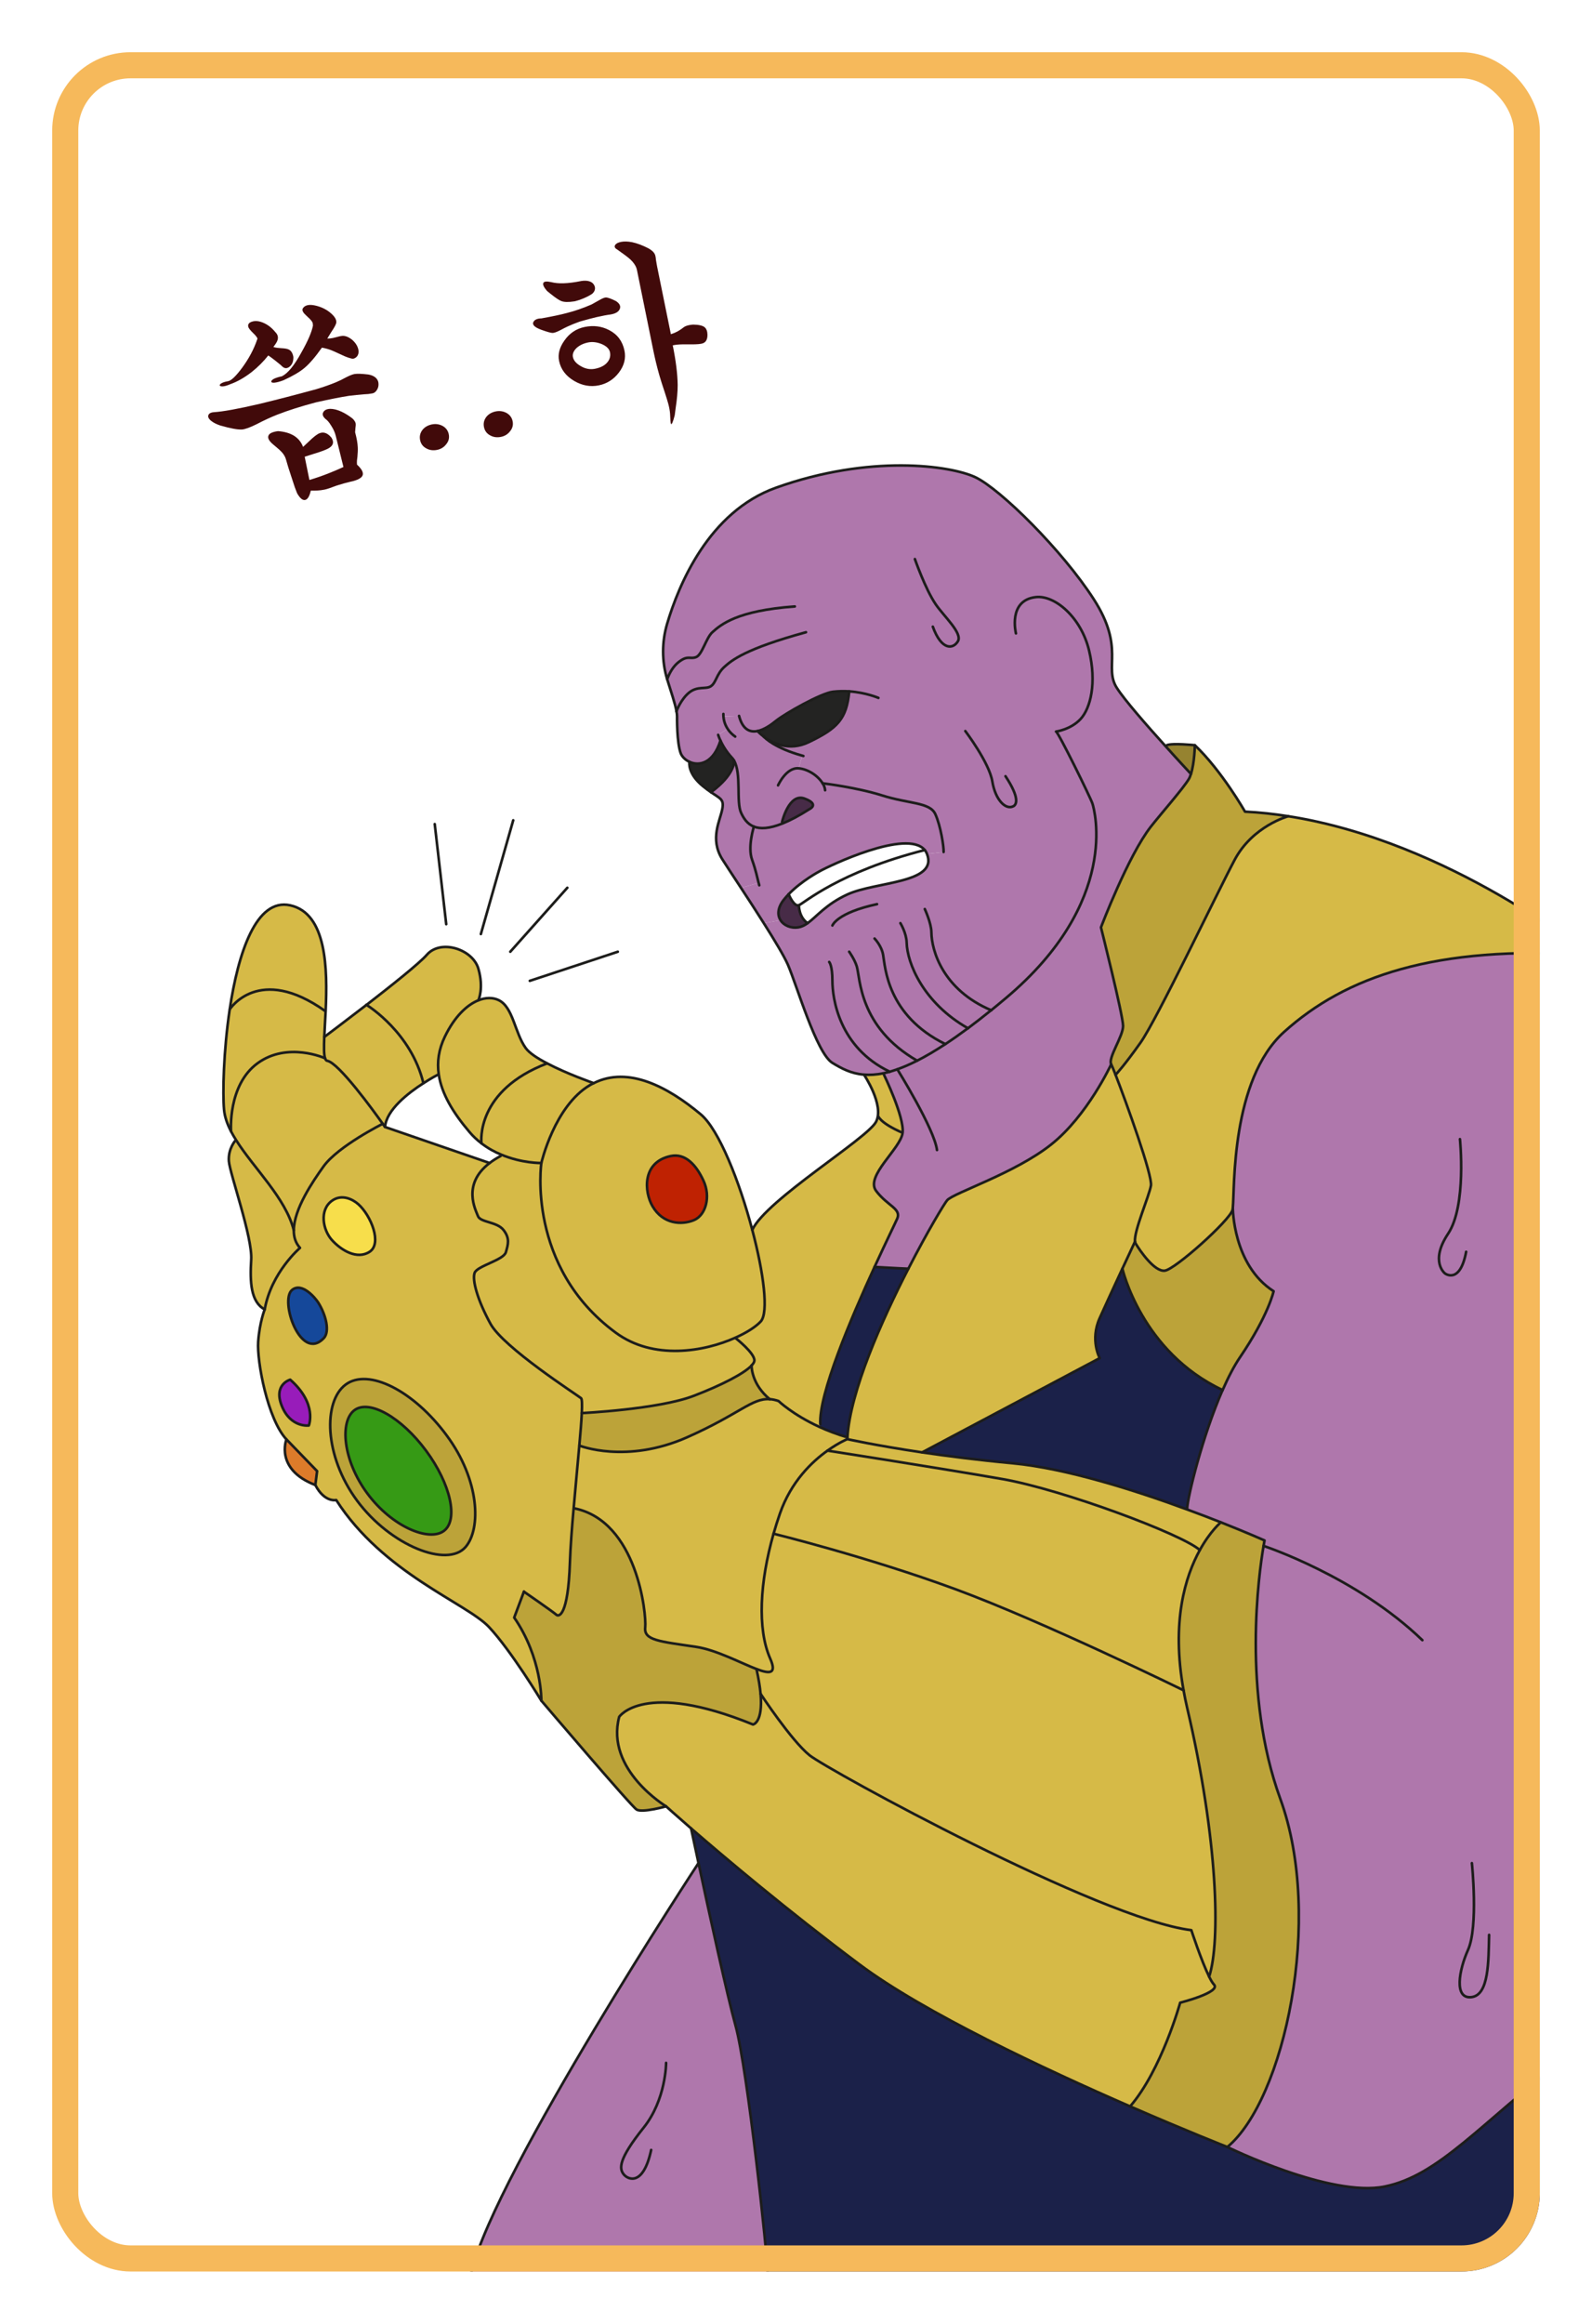 <svg width="244" height="356" viewBox="0 0 244 356" fill="none" xmlns="http://www.w3.org/2000/svg">
<g filter="url(#filter0_d_399_3286)">
<g clip-path="url(#clip0_399_3286)">
<rect x="5" y="5" width="228" height="340" rx="12" fill="white"/>
<g clip-path="url(#clip1_399_3286)">
<path d="M44.947 46.659C44.95 46.479 44.861 46.288 44.681 46.085C44.596 45.963 44.408 45.772 44.116 45.513C43.774 45.203 43.557 44.969 43.464 44.808C43.314 44.56 43.319 44.339 43.479 44.147C43.845 43.694 44.523 43.596 45.512 43.853C46.417 44.088 47.188 44.499 47.826 45.087C48.341 45.56 48.58 46 48.543 46.406C48.517 46.67 48.266 47.15 47.789 47.845L47.161 48.869C47.44 48.872 47.724 48.845 48.011 48.786C48.183 48.751 48.411 48.695 48.694 48.617C49.164 48.482 49.513 48.431 49.739 48.464C50.126 48.505 50.546 48.709 50.999 49.075C51.414 49.449 51.693 49.841 51.836 50.25C51.968 50.602 51.994 50.926 51.914 51.221C51.831 51.497 51.682 51.697 51.468 51.82C51.258 51.962 51.045 51.996 50.831 51.92C50.559 51.855 50.259 51.757 49.933 51.624C49.738 51.544 49.419 51.4 48.978 51.19C48.449 50.939 48.032 50.755 47.73 50.637C47.235 50.459 46.771 50.334 46.338 50.263C45.316 51.706 44.421 52.745 43.654 53.38C42.939 53.984 41.871 54.61 40.448 55.258C39.874 55.474 39.411 55.598 39.059 55.63C38.764 55.65 38.605 55.603 38.581 55.488C38.554 55.354 38.674 55.21 38.942 55.056C39.267 54.89 39.688 54.755 40.205 54.65C41.111 54.206 42.108 52.987 43.197 50.991C44.18 49.257 44.769 47.891 44.965 46.895L44.947 46.659ZM36.462 48.893C36.439 48.779 36.362 48.645 36.231 48.492C36.173 48.404 36.033 48.253 35.81 48.039C35.438 47.677 35.201 47.396 35.101 47.197C34.954 46.868 35.03 46.604 35.328 46.404C35.867 46.114 36.505 46.114 37.241 46.403C37.978 46.692 38.625 47.178 39.182 47.862C39.555 48.224 39.677 48.628 39.548 49.073C39.48 49.326 39.288 49.654 38.971 50.057L38.903 50.161C39.052 50.21 39.24 50.252 39.466 50.285C39.608 50.296 39.811 50.315 40.075 50.341C40.639 50.366 41.031 50.435 41.254 50.55C41.63 50.732 41.867 51.112 41.964 51.691C41.982 52.365 41.784 52.863 41.372 53.186C40.959 53.51 40.563 53.471 40.182 53.07L39.998 52.898C39.641 52.612 39.354 52.381 39.139 52.206C38.736 51.889 38.396 51.639 38.12 51.456C37.391 52.382 36.538 53.233 35.56 54.01C34.441 54.876 33.332 55.5 32.234 55.883C31.813 56.068 31.455 56.171 31.16 56.191C30.904 56.203 30.747 56.165 30.689 56.077C30.646 55.966 30.723 55.851 30.918 55.732C31.166 55.582 31.512 55.471 31.956 55.401C32.439 55.323 33.164 54.627 34.133 53.314C35.162 51.908 35.925 50.468 36.422 48.991L36.462 48.893ZM45.469 58.631C43.162 59.24 41.158 59.877 39.46 60.541C38.519 60.912 37.48 61.392 36.345 61.982C35.331 62.487 34.58 62.76 34.09 62.8C33.419 62.837 32.312 62.633 30.767 62.19C30.21 62.005 29.767 61.786 29.437 61.534C29.157 61.332 28.984 61.118 28.918 60.892C28.879 60.701 28.934 60.53 29.083 60.38C29.236 60.25 29.469 60.172 29.783 60.148C31.181 60.063 33.535 59.634 36.846 58.861C39.41 58.239 42.279 57.496 45.451 56.632C46.634 56.272 47.647 55.916 48.493 55.564C48.971 55.367 49.497 55.111 50.07 54.795C50.594 54.529 51.009 54.365 51.316 54.303C51.76 54.232 52.472 54.257 53.453 54.376C53.99 54.466 54.398 54.662 54.679 54.964C54.91 55.216 55.022 55.522 55.015 55.882C55.02 56.2 54.931 56.497 54.748 56.773C54.565 57.05 54.349 57.213 54.1 57.264C53.89 57.307 53.677 57.34 53.463 57.364C53.344 57.368 53.128 57.382 52.814 57.406C52.01 57.47 51.228 57.549 50.47 57.644C49.157 57.851 47.519 58.174 45.555 58.614L45.469 58.631ZM48.457 63.764C48.333 63.251 48.097 62.73 47.751 62.203C47.45 61.706 47.162 61.366 46.885 61.183C46.471 60.809 46.36 60.463 46.554 60.144C46.73 59.83 47.074 59.66 47.587 59.635C48.104 59.63 48.681 59.772 49.318 60.06C49.889 60.323 50.459 60.675 51.028 61.118C51.301 61.381 51.46 61.628 51.507 61.857C51.538 62.011 51.528 62.252 51.475 62.581L51.425 63.219C51.666 64.107 51.803 64.877 51.835 65.528C51.856 65.922 51.836 66.414 51.777 67.004C51.747 67.25 51.725 67.434 51.71 67.556C51.695 67.778 51.698 67.987 51.718 68.183C52.575 68.965 52.82 69.583 52.454 70.036C52.164 70.374 51.531 70.642 50.554 70.841C49.965 70.981 49.427 71.13 48.941 71.289C48.658 71.366 48.304 71.488 47.88 71.654C47.325 71.867 46.883 71.996 46.554 72.043C46.075 72.141 45.436 72.181 44.635 72.165C44.435 73.043 44.144 73.52 43.761 73.598C43.378 73.676 42.969 73.331 42.533 72.562C42.302 72.012 42.068 71.352 41.832 70.583C41.681 70.135 41.47 69.49 41.199 68.648L40.81 67.322C40.694 66.948 40.482 66.592 40.174 66.256C39.993 66.053 39.7 65.784 39.292 65.449L38.86 65.088C38.211 64.543 37.978 64.082 38.16 63.706C38.313 63.376 38.796 63.158 39.612 63.052C40.623 63.125 41.461 63.373 42.125 63.796C42.747 64.208 43.19 64.765 43.452 65.469L44.306 64.668C45.054 63.938 45.614 63.505 45.985 63.37C46.612 63.122 47.216 63.348 47.797 64.047C48.205 64.682 48.102 65.201 47.486 65.605C47.1 65.863 46.268 66.182 44.99 66.562L43.699 66.974L44.423 70.534C45.456 70.224 46.434 69.885 47.355 69.519C48.094 69.229 48.855 68.904 49.639 68.546L48.457 63.764ZM65.779 63.528C65.896 64.102 65.762 64.618 65.376 65.075C65.029 65.524 64.569 65.807 63.994 65.924C63.382 66.049 62.828 65.972 62.333 65.694C61.819 65.42 61.503 64.996 61.387 64.422C61.27 63.847 61.393 63.324 61.755 62.852C62.106 62.422 62.588 62.144 63.2 62.02C63.755 61.907 64.288 61.978 64.798 62.233C65.335 62.522 65.662 62.954 65.779 63.528ZM75.569 61.536C75.686 62.11 75.551 62.626 75.166 63.083C74.819 63.532 74.358 63.816 73.784 63.932C73.172 64.057 72.618 63.98 72.123 63.702C71.609 63.428 71.293 63.004 71.176 62.43C71.059 61.856 71.182 61.332 71.545 60.86C71.895 60.43 72.377 60.153 72.99 60.028C73.545 59.915 74.077 59.986 74.588 60.241C75.125 60.53 75.452 60.962 75.569 61.536ZM85.017 43.171C84.129 43.311 83.468 43.296 83.034 43.126C82.689 42.996 82.112 42.606 81.301 41.953L80.834 41.57C80.338 40.993 80.155 40.582 80.284 40.337C80.399 40.114 80.789 40.074 81.456 40.218C82.024 40.361 82.654 40.422 83.347 40.401C84.14 40.379 85.063 40.261 86.115 40.047C86.598 39.969 87.021 39.992 87.385 40.118C87.707 40.231 87.936 40.424 88.071 40.696C88.198 40.929 88.228 41.172 88.16 41.425C88.076 41.701 87.903 41.926 87.639 42.099C87.249 42.338 86.861 42.536 86.475 42.695C86.054 42.88 85.625 43.027 85.189 43.136L85.017 43.171ZM85.745 46.311C85.095 46.543 84.506 46.782 83.978 47.029C83.668 47.172 83.307 47.355 82.894 47.579C82.317 47.876 81.907 48.019 81.666 48.008C81.405 48.001 80.834 47.838 79.952 47.52C78.94 47.148 78.54 46.751 78.753 46.328C78.94 45.972 79.351 45.788 79.987 45.779C81.659 45.478 82.949 45.206 83.856 44.961C85.089 44.651 86.355 44.214 87.656 43.65C87.87 43.527 88.093 43.402 88.327 43.275C88.453 43.209 88.623 43.115 88.837 42.991C89.3 42.718 89.64 42.579 89.858 42.574C90.157 42.573 90.673 42.757 91.406 43.126C91.982 43.508 92.174 43.917 91.984 44.354C91.794 44.791 91.303 45.071 90.511 45.192C90.063 45.243 89.362 45.376 88.409 45.59C87.8 45.733 86.987 45.949 85.969 46.236L85.745 46.311ZM86.621 47.09C85.32 47.354 84.276 48.055 83.491 49.191C82.748 50.239 82.479 51.271 82.686 52.285C82.95 53.587 83.728 54.614 85.017 55.368C86.237 56.077 87.489 56.301 88.771 56.04C90.034 55.783 91.066 55.124 91.867 54.065C92.668 53.005 92.95 51.891 92.712 50.724C92.416 49.269 91.624 48.214 90.335 47.56C89.199 46.974 87.961 46.817 86.621 47.09ZM87.135 49.467C87.766 49.338 88.439 49.41 89.152 49.684C89.935 50.003 90.38 50.431 90.49 50.967C90.602 51.522 90.476 52.026 90.11 52.479C89.713 52.978 89.084 53.315 88.223 53.491C87.438 53.65 86.681 53.505 85.952 53.056C85.295 52.671 84.915 52.22 84.809 51.703C84.716 51.244 84.893 50.79 85.339 50.34C85.809 49.906 86.408 49.614 87.135 49.467ZM94.619 38.347C94.51 37.811 94.16 37.264 93.568 36.707C93.203 36.383 92.556 35.897 91.627 35.248L91.385 35.088C91.189 34.909 91.16 34.716 91.297 34.508C91.453 34.297 91.742 34.149 92.163 34.063C92.641 33.966 93.212 33.979 93.875 34.103C94.646 34.266 95.487 34.583 96.401 35.054C96.877 35.336 97.18 35.603 97.311 35.856C97.427 36.032 97.501 36.346 97.533 36.797L97.697 37.751L99.823 48.201C100.198 48.084 100.529 47.947 100.815 47.789C100.995 47.693 101.207 47.56 101.452 47.391C101.708 47.179 101.928 47.035 102.111 46.958C102.406 46.838 102.779 46.762 103.231 46.73C104.07 46.739 104.654 46.869 104.984 47.12C105.273 47.361 105.421 47.749 105.431 48.285C105.433 48.983 105.203 49.418 104.74 49.592C104.464 49.708 103.848 49.764 102.89 49.759C102.331 49.753 101.892 49.753 101.575 49.758C101.038 49.767 100.55 49.816 100.11 49.906C100.589 52.26 100.841 54.282 100.865 55.971C100.869 56.967 100.764 58.164 100.55 59.563L100.41 60.638C100.141 61.669 99.951 62.106 99.84 61.95C99.778 61.843 99.73 61.314 99.697 60.364C99.66 59.894 99.567 59.384 99.416 58.837C99.326 58.496 99.148 57.915 98.881 57.092C98.529 56.048 98.251 55.168 98.045 54.452C97.7 53.247 97.389 51.964 97.113 50.605L94.619 38.347Z" fill="#410A0A"/>
<path d="M124.66 102.98C125.53 102.88 126.38 102.87 127.16 102.92C126.74 107.16 125.39 108.57 120.95 110.7C117.94 112.15 115.4 110.85 114.08 109.87L114.06 109.85C113.44 109.39 113.1 109 113.1 109C114.15 108.79 115.22 108.02 115.9 107.46C117.32 106.3 122.85 103.19 124.66 102.98Z" fill="#232322"/>
<path d="M109.49 113.51C109.52 113.74 109.61 115.65 105.97 118.37C105.61 118.12 105.19 117.82 104.72 117.43C102.43 115.56 102.64 113.88 102.67 113.72C104.11 114.38 106.31 114.02 107.42 110.46C107.74 111.15 108.3 112.15 109.2 113.11C109.31 113.23 109.41 113.36 109.49 113.51Z" fill="#232322"/>
<path d="M120.3 119.34C122.68 120.22 121.06 120.96 121.06 120.96C119.45 121.99 118.1 122.69 116.96 123.15L116.87 122.91C116.87 122.91 117.92 118.46 120.3 119.34Z" fill="#472B47"/>
<path d="M120.77 138.43C120.31 138.77 119.85 139 119.32 139.08C118.23 139.24 117.15 138.8 116.63 137.98C116.14 137.21 116.15 136.11 117.1 134.88C117.34 134.58 117.6 134.28 117.87 134C117.94 134.16 118.7 135.96 119.44 135.68C119.44 135.68 119.41 137.49 120.77 138.43Z" fill="#472B47"/>
<path d="M139.08 127.83C140.82 132.35 131.28 132.03 126.9 134.02C123.61 135.52 122.17 137.44 120.77 138.44C119.41 137.49 119.44 135.68 119.44 135.68C120.21 135.39 125.58 130.57 138.73 127.23C138.88 127.4 138.99 127.6 139.08 127.83Z" fill="white"/>
<path d="M122.59 130.5C124.01 129.68 136.04 123.93 138.73 127.23C125.58 130.57 120.21 135.39 119.44 135.68C118.7 135.96 117.94 134.16 117.87 134C119.87 131.93 122.59 130.5 122.59 130.5Z" fill="white"/>
<path d="M190.66 233.84C190.75 233.29 190.81 233 190.81 233C190.81 233 188.18 231.83 184.11 230.22C182.56 229.61 180.8 228.93 178.9 228.24L178.95 228.09C179.04 226.28 181.3 216.99 184.38 209.96C185.22 208.04 186.12 206.29 187.06 204.91C191.44 198.45 192.19 194.82 192.19 194.82C185.94 190.81 185.94 182.04 185.94 182.04C186.23 179.11 185.63 162.46 193.79 155.1C203.19 146.63 216.86 141.79 240.43 143.28C240.43 143.28 262.15 152.72 269.56 161.67C276.96 170.62 286.79 194.98 276.82 212.35C276.82 212.35 280.24 221.47 278.53 231.86C276.82 242.26 271.55 254.94 270.98 258.78C270.79 260.08 268.3 265.52 264.59 272.52C257.38 286.12 245.54 305.63 236.94 312.26C223.91 322.3 217.57 330.28 209.24 331.98C200.91 333.69 185.1 325.93 185.1 325.93C193.79 318.74 199.91 290.97 193.22 272.6C187.31 256.38 189.95 237.94 190.65 233.84H190.66Z" fill="#AF77AC"/>
<path d="M264.6 272.52C264.6 272.52 259.49 297.41 255 306.38C250.52 315.36 256.57 322.52 255.82 328.64C254.52 339.3 253.1 345 253.1 345L250.38 363.9H114.62V345C114.71 343.13 111.55 313.86 109.74 307.35C108.47 302.79 105.64 289.84 104.06 282.44C103.41 279.43 102.97 277.35 102.92 277.12C108 281.52 117.65 289.67 128.72 297.95C138.6 305.34 157.1 314 170.21 319.71C178.83 323.46 185.11 325.93 185.11 325.93C185.11 325.93 200.92 333.69 209.25 331.98C217.58 330.28 223.92 322.3 236.95 312.26C245.55 305.63 257.39 286.12 264.6 272.52Z" fill="#1B2149"/>
<path d="M240.44 143.28C216.87 141.79 203.2 146.63 193.8 155.1C185.64 162.46 186.24 179.11 185.95 182.04C185.94 182.18 185.92 182.3 185.9 182.37C185.47 183.98 177.14 191.45 175.53 191.67C173.93 191.88 171.69 188.57 171.05 187.5C171 187.43 170.98 187.33 170.96 187.21C170.77 185.62 173.1 180.32 173.4 178.64C173.67 177.13 169.65 165.96 167.98 161.67C168.12 161.52 169.37 160.17 171.8 156.74C174.36 153.11 183.44 133.99 186.22 128.75C188.99 123.52 194.45 122.05 194.45 122.05C219.32 125.95 240.44 143.28 240.44 143.28Z" fill="#D6BA47"/>
<path d="M193.23 272.6C199.92 290.97 193.8 318.74 185.11 325.93C185.11 325.93 178.83 323.46 170.21 319.71C175.03 314.12 177.88 303.82 177.88 303.82C177.88 303.82 184.19 302.22 183.06 301.04C182.85 300.82 182.59 300.39 182.32 299.83C184.08 294.46 183.69 278.86 178.95 258.64C178.74 257.72 178.55 256.83 178.4 255.96C176.49 245.41 178.69 238.47 180.89 234.48C182.5 231.56 184.11 230.23 184.11 230.23C188.18 231.83 190.81 233 190.81 233C190.81 233 190.75 233.29 190.66 233.84C189.96 237.94 187.32 256.38 193.23 272.6Z" fill="#BCA339"/>
<path d="M179.53 115.57C180.08 113.89 180.13 111.17 180.13 111.17C184.25 115.08 187.82 121.35 187.82 121.35C190.05 121.46 192.26 121.7 194.45 122.05C194.45 122.05 188.99 123.52 186.22 128.75C183.44 133.99 174.36 153.11 171.8 156.74C169.37 160.17 168.12 161.52 167.98 161.66C167.64 160.8 167.4 160.21 167.31 160.05C166.78 159.09 169.13 155.78 169.13 154.18C169.13 152.58 165.74 139.08 165.74 139.08C165.74 139.08 169.9 128.09 173.4 123.63C175.01 121.58 178.35 117.79 179.2 116.36C179.33 116.15 179.44 115.88 179.53 115.57Z" fill="#BCA339"/>
<path d="M192.2 194.82C192.2 194.82 191.45 198.45 187.07 204.91C186.13 206.29 185.23 208.04 184.39 209.96C171.94 204.11 169.04 191.37 169.04 191.37H169.03C170.11 189.05 170.97 187.21 170.97 187.21C170.99 187.33 171.01 187.43 171.06 187.5C171.7 188.57 173.94 191.88 175.54 191.67C177.15 191.45 185.48 183.98 185.91 182.37C185.93 182.3 185.95 182.18 185.96 182.04C185.96 182.04 185.96 190.81 192.21 194.82H192.2Z" fill="#BCA339"/>
<path d="M184.11 230.22C184.11 230.22 182.5 231.56 180.89 234.48C178.31 232.11 159.98 225.24 150.65 223.6C141.32 221.97 123.83 219.24 123.83 219.24C125.56 218.01 126.86 217.48 126.86 217.48C126.86 217.48 131.14 218.44 138.33 219.51C142.19 220.08 146.88 220.68 152.21 221.18C160.39 221.95 170.91 225.3 178.9 228.24C180.8 228.93 182.56 229.61 184.11 230.22Z" fill="#D6BA47"/>
<path d="M102.92 277.12C100.48 275 99.09 273.74 99.09 273.74C99.09 273.74 89.76 268.15 91.9 260.03C91.9 260.03 95.64 254.37 112.41 261.2C112.41 261.2 113.96 260.97 113.57 256.5C113.57 256.5 118.28 263.66 121.06 265.9C123.84 268.15 165.6 291 179.59 292.71C179.59 292.71 181.13 297.42 182.32 299.83C182.59 300.39 182.85 300.82 183.06 301.04C184.19 302.22 177.88 303.82 177.88 303.82C177.88 303.82 175.03 314.12 170.21 319.71C157.1 314 138.6 305.34 128.72 297.95C117.65 289.67 108 281.52 102.92 277.12Z" fill="#D6BA47"/>
<path d="M178.95 258.64C183.69 278.86 184.08 294.46 182.32 299.83C181.13 297.42 179.59 292.71 179.59 292.71C165.6 291 123.84 268.15 121.06 265.9C118.28 263.66 113.57 256.5 113.57 256.5C113.48 255.48 113.28 254.23 112.94 252.7C114.99 253.48 116.09 253.48 115.04 251.09C113.04 246.53 113.46 239.34 115.56 231.97C115.56 231.97 129.93 235.5 143.46 240.48C156.98 245.47 178.4 255.96 178.4 255.96C178.55 256.83 178.74 257.72 178.95 258.64Z" fill="#D6BA47"/>
<path d="M184.38 209.96C181.3 216.99 179.04 226.28 178.95 228.09L178.9 228.24C170.91 225.3 160.39 221.95 152.21 221.18C146.88 220.68 142.19 220.08 138.33 219.51L165.55 205.07C165.55 205.07 164.03 202.29 165.55 198.93C166.4 197.04 167.84 193.91 169.02 191.37H169.03C169.03 191.37 171.93 204.11 184.38 209.96Z" fill="#1B2149"/>
<path d="M180.13 111.17C180.13 111.17 180.08 113.89 179.53 115.57C179.36 115.38 177.68 113.59 175.65 111.33L175.84 111.17C176.68 110.81 180.13 111.17 180.13 111.17Z" fill="#968330"/>
<path d="M102.67 113.72C102.04 113.43 101.55 112.94 101.35 112.45C100.71 110.83 100.77 106.75 100.77 106.75C100.77 106.52 100.74 106.26 100.68 105.97C100.46 104.71 99.82 102.91 99.26 101.08C98.42 98.3 98.43 95.34 99.25 92.56C101.02 86.6 105.62 75.41 115.93 71.72C130.25 66.59 142.64 68.3 146.48 70.11C150.33 71.93 159.83 81.33 164.64 88.81C169.45 96.28 166.14 99.17 168.16 102.37C169.31 104.19 172.83 108.21 175.65 111.33C177.68 113.59 179.36 115.38 179.53 115.57C179.44 115.88 179.33 116.15 179.2 116.36C178.35 117.79 175.01 121.58 173.4 123.63C169.9 128.09 165.74 139.08 165.74 139.08C165.74 139.08 169.13 152.57 169.13 154.18C169.13 155.79 166.78 159.09 167.31 160.05C167.31 160.05 163.68 167.92 158.12 172.33C152.57 176.75 143.17 179.74 142.17 180.88C141.76 181.35 139.16 185.64 136.22 191.37C134.98 191.33 131.04 191.1 131.04 191.1C132.86 187.13 134.32 184.16 134.53 183.66C135.14 182.16 132.99 181.73 131.28 179.45C129.57 177.18 135.05 172.97 135.34 170.55C135.62 168.13 132.49 161.67 132.49 161.67L132.43 161.42C131.3 161.66 130.3 161.71 129.42 161.64C127.41 161.48 125.95 160.67 124.58 159.84C122.13 158.34 119.14 147.98 117.75 144.78C117.18 143.48 115.72 141.05 114.06 138.43L116.63 137.98C117.15 138.8 118.23 139.24 119.32 139.08C119.85 139 120.31 138.77 120.77 138.44C122.17 137.44 123.61 135.52 126.9 134.02C131.28 132.03 140.82 132.35 139.08 127.83L141.62 127.53C141.68 126.88 141.19 123.52 140.34 121.7C139.49 119.89 136.28 120.16 132.22 118.87C128.27 117.63 123.36 117.04 123.09 117.01H123.08C122.4 115.88 120.87 114.83 119.4 114.71L119.96 112.77C115.77 111.61 114.25 110.06 114.08 109.87C115.4 110.85 117.94 112.15 120.95 110.7C125.39 108.57 126.74 107.16 127.16 102.92C126.38 102.87 125.53 102.88 124.66 102.98C122.85 103.19 117.32 106.3 115.9 107.46C115.22 108.02 114.15 108.79 113.1 109C111.95 109.23 110.83 108.8 110.27 106.68L107.88 106.77C107.91 107.2 108.04 107.92 108.52 108.66L107.07 109.58C107.07 109.58 107.17 109.93 107.42 110.46C106.31 114.02 104.11 114.38 102.67 113.72Z" fill="#AF77AC"/>
<path d="M180.89 234.48C178.69 238.47 176.49 245.41 178.4 255.96C178.4 255.96 156.98 245.47 143.46 240.48C129.93 235.5 115.56 231.97 115.56 231.97C115.86 230.94 116.18 229.9 116.54 228.87C118.24 223.99 121.44 220.94 123.83 219.24C123.83 219.24 141.32 221.97 150.65 223.6C159.98 225.24 178.31 232.11 180.89 234.48Z" fill="#D6BA47"/>
<path d="M167.98 161.67C169.65 165.96 173.67 177.13 173.4 178.64C173.1 180.32 170.77 185.62 170.96 187.21C170.96 187.21 170.1 189.05 169.02 191.37C167.84 193.91 166.4 197.04 165.55 198.93C164.03 202.29 165.55 205.07 165.55 205.07L138.33 219.51C131.14 218.44 126.86 217.48 126.86 217.48C126.86 217.39 126.87 217.29 126.88 217.2C127.32 210.14 132.11 199.36 136.22 191.37C139.16 185.64 141.76 181.35 142.17 180.88C143.17 179.74 152.57 176.75 158.12 172.33C163.68 167.92 167.31 160.05 167.31 160.05C167.4 160.21 167.64 160.8 167.98 161.66V161.67Z" fill="#D6BA47"/>
<path d="M116.96 123.15C118.1 122.69 119.45 121.99 121.06 120.96C121.06 120.96 122.68 120.22 120.3 119.34C117.92 118.46 116.87 122.91 116.87 122.91L116.96 123.15ZM108.52 108.66C108.04 107.92 107.91 107.2 107.88 106.77L110.27 106.68C110.83 108.8 111.95 109.23 113.1 109C113.1 109 113.44 109.39 114.06 109.85L114.08 109.87C114.25 110.06 115.77 111.61 119.96 112.77L119.4 114.71C120.87 114.83 122.4 115.88 123.08 117.01H123.09C123.36 117.04 128.27 117.63 132.22 118.87C136.28 120.16 139.49 119.89 140.34 121.7C141.19 123.52 141.68 126.88 141.62 127.53L139.08 127.83C138.99 127.6 138.88 127.4 138.73 127.23C136.04 123.93 124.01 129.68 122.59 130.5C122.59 130.5 119.87 131.93 117.87 134C117.6 134.28 117.34 134.58 117.1 134.88C116.15 136.11 116.14 137.21 116.63 137.98L114.06 138.43C112.92 136.62 111.68 134.72 110.57 133.03L113.27 132.26C113.04 131.41 112.89 130.46 112.27 128.72C111.55 126.72 112.55 123.64 112.55 123.64C111.48 123.22 110.95 122.31 110.59 121.54C109.8 119.86 110.67 115.48 109.49 113.51C109.41 113.36 109.31 113.23 109.2 113.11C108.3 112.15 107.74 111.15 107.42 110.46C107.17 109.93 107.07 109.58 107.07 109.58L108.52 108.66Z" fill="#AF77AC"/>
<path d="M132.49 161.67C132.49 161.67 135.62 168.13 135.34 170.55C135.05 172.97 129.57 177.18 131.28 179.45C132.99 181.73 135.14 182.16 134.53 183.66C134.32 184.16 132.86 187.13 131.04 191.1C127.45 198.92 122.45 210.62 122.73 215.2L122.55 215.59C118.48 213.72 116.32 211.64 116.32 211.64C115.84 211.48 115.4 211.38 114.98 211.36H114.97C112.21 209.08 112.19 206.42 112.19 206.21C112.46 205.91 112.61 205.67 112.62 205.45C112.69 204.31 109.77 202.03 109.77 202.03L109.73 201.93C111.5 201.14 112.87 200.24 113.59 199.46C114.84 198.11 114.04 191.99 112.3 185.43C114.46 180.79 130 171.41 131.28 168.84C132.56 166.28 129.42 161.64 129.42 161.64C130.3 161.71 131.3 161.66 132.43 161.42L132.49 161.67Z" fill="#D6BA47"/>
<path d="M131.04 191.1C131.04 191.1 134.98 191.33 136.22 191.37C132.11 199.36 127.32 210.14 126.88 217.2H126.86C125.25 216.73 123.81 216.17 122.55 215.59L122.73 215.2C122.45 210.62 127.45 198.92 131.04 191.1Z" fill="#1B2149"/>
<path d="M126.88 217.2C126.87 217.29 126.86 217.39 126.86 217.48C126.86 217.48 125.56 218.01 123.83 219.24C121.44 220.94 118.24 223.99 116.54 228.87C116.18 229.9 115.86 230.94 115.56 231.97C113.46 239.34 113.04 246.53 115.04 251.09C116.09 253.48 114.99 253.48 112.94 252.7C110.53 251.78 106.8 249.78 103.72 249.31C98.02 248.46 95.67 248.31 95.89 246.32C96.1 244.33 94.68 230.08 85.06 228.09H84.92C85.2 224.78 85.54 221.36 85.79 218.47H85.8C85.8 218.47 92.97 221.33 102.3 217.2C110.36 213.63 112.25 211.17 114.97 211.36H114.98C115.4 211.38 115.84 211.48 116.32 211.64C116.32 211.64 118.48 213.72 122.55 215.59C123.81 216.17 125.25 216.73 126.86 217.2H126.88Z" fill="#D6BA47"/>
<path d="M114.97 211.36C112.25 211.17 110.36 213.63 102.3 217.2C92.97 221.33 85.8 218.47 85.8 218.47H85.79C85.97 216.49 86.11 214.76 86.17 213.49C86.17 213.49 97.88 212.92 103.29 210.86C107.68 209.18 111.04 207.42 112.19 206.21C112.19 206.42 112.21 209.08 114.97 211.36Z" fill="#BCA339"/>
<path d="M114.62 345V363.9L61.9 366.57L69.26 345C73.1 329.56 104.05 282.44 104.05 282.44C105.63 289.84 108.46 302.79 109.73 307.35C111.54 313.86 114.7 343.13 114.61 345H114.62Z" fill="#AF77AC"/>
<path d="M112.3 185.43C114.04 191.99 114.84 198.11 113.59 199.46C112.87 200.24 111.5 201.14 109.73 201.93C104.92 204.09 97.15 205.43 91.37 201.17C77.64 191.08 79.97 175.18 79.97 175.18C79.97 175.18 81.97 166.46 87.41 163.25C87.6 163.14 87.8 163.03 87.99 162.94H88C93.31 160.29 99.35 163.51 104.4 167.72C107.18 170.04 110.34 178.01 112.3 185.42V185.43ZM103.33 183.94C105.18 183.19 105.96 180.34 104.82 177.89C103.69 175.43 102.01 173.65 99.8 174.11C95.36 175.04 95.73 179.61 97.01 181.8C98.63 184.58 101.48 184.69 103.33 183.94Z" fill="#D6BA47"/>
<path d="M113.57 256.5C113.96 260.97 112.41 261.2 112.41 261.2C95.64 254.37 91.9 260.03 91.9 260.03C89.76 268.15 99.09 273.74 99.09 273.74C99.09 273.74 95.42 274.77 94.57 274.23C93.72 273.7 79.97 257.55 79.97 257.55C79.97 257.55 80.08 251.02 75.81 244.82L77.3 240.85C77.3 240.85 81.45 243.7 82.29 244.4C82.63 244.69 84.07 244.68 84.35 236.35C84.43 234.04 84.65 231.11 84.92 228.08H85.06C94.68 230.08 96.1 244.33 95.89 246.32C95.67 248.31 98.02 248.46 103.72 249.31C106.8 249.78 110.53 251.78 112.94 252.7C113.28 254.23 113.48 255.48 113.57 256.5Z" fill="#BCA339"/>
<path d="M113.27 132.26L110.57 133.03C109.34 131.16 108.29 129.56 107.71 128.65C105.73 125.5 107.39 122.72 107.71 120.9C107.97 119.45 107.43 119.37 105.97 118.37C109.61 115.65 109.52 113.74 109.49 113.51C110.67 115.48 109.8 119.86 110.59 121.54C110.95 122.31 111.48 123.22 112.55 123.64C112.55 123.64 111.55 126.72 112.27 128.72C112.89 130.46 113.04 131.41 113.27 132.26Z" fill="#AF77AC"/>
<path d="M109.77 202.03C109.77 202.03 112.69 204.31 112.62 205.45C112.61 205.67 112.46 205.91 112.19 206.2C111.04 207.42 107.68 209.18 103.29 210.86C97.88 212.92 86.17 213.49 86.17 213.49C86.23 212.17 86.21 211.33 86.06 211.21C85.35 210.64 74.17 203.45 72.18 199.82C70.18 196.19 69.33 193.06 69.75 191.99C70.18 190.92 74.17 190.06 74.53 188.85C74.88 187.64 75.17 186.72 74.17 185.44C73.17 184.15 70.61 184.3 70.25 183.3C69.93 182.4 67.74 178.47 72.04 175.18C72.52 174.81 73.07 174.46 73.72 174.11L73.81 173.89C77.01 175.24 79.97 175.18 79.97 175.18C79.97 175.18 77.64 191.08 91.37 201.17C97.15 205.43 104.92 204.09 109.73 201.93L109.77 202.03Z" fill="#D6BA47"/>
<path d="M104.82 177.89C105.96 180.34 105.18 183.19 103.33 183.94C101.48 184.69 98.63 184.58 97.01 181.8C95.73 179.61 95.36 175.04 99.8 174.11C102.01 173.65 103.69 175.43 104.82 177.89Z" fill="#BF2202"/>
<path d="M87.99 162.94C87.8 163.03 87.6 163.14 87.41 163.25C81.971 166.46 79.971 175.18 79.971 175.18C79.971 175.18 77.01 175.24 73.811 173.89C72.8 173.48 71.76 172.91 70.79 172.16C70.751 171.83 69.981 164.07 80.841 159.92C83.88 161.51 87.811 162.88 87.981 162.94H87.99Z" fill="#D6BA47"/>
<path d="M77.3 240.85L75.81 244.82C80.08 251.02 79.97 257.55 79.97 257.55C79.97 257.55 75.34 249.88 71.93 246.25C68.51 242.62 55.69 238.02 48.53 226.81C48.53 226.81 46.75 227.24 45.33 224.51L45.6 222.38L40.9 217.52C38.01 214.42 36.36 205.55 36.57 202.56C36.78 199.57 37.57 197.61 37.57 197.61C38.58 191.92 42.98 188.18 42.98 188.18C42.3 187.44 42.02 186.51 42.03 185.49C42.05 182.24 44.91 178.04 46.6 175.68C48.84 172.58 55.66 169.17 55.66 169.17C55.89 169.48 56.01 169.66 56.01 169.66L72.04 175.18C67.74 178.47 69.93 182.4 70.25 183.3C70.61 184.3 73.17 184.15 74.17 185.44C75.17 186.72 74.88 187.64 74.53 188.85C74.17 190.06 70.18 190.92 69.75 191.99C69.33 193.06 70.18 196.19 72.18 199.82C74.17 203.45 85.35 210.64 86.06 211.21C86.21 211.33 86.23 212.17 86.17 213.49C86.11 214.76 85.97 216.49 85.79 218.47C85.54 221.36 85.2 224.78 84.92 228.08C84.65 231.11 84.43 234.04 84.35 236.35C84.07 244.68 82.63 244.69 82.29 244.4C81.45 243.7 77.3 240.85 77.3 240.85ZM68.37 233.99C70.75 231.19 70.54 223.77 65.46 216.91C60.39 210.04 53.45 206.55 49.98 209.12C46.51 211.69 46.65 220.04 51.73 226.91C56.81 233.77 65.57 237.28 68.37 233.99ZM53.66 188.77C55.58 187.5 53.87 183.26 51.95 181.52C51.1 180.75 49.41 179.87 47.89 180.95C45.9 182.37 46.47 185.44 47.89 187C49.32 188.57 51.74 190.03 53.66 188.77ZM46.61 202.03C47.61 201 46.93 198.4 45.79 196.58C45.36 195.9 43.3 193.38 41.77 194.62C39.82 196.19 43.05 205.72 46.61 202.03ZM44.33 215.39C44.33 215.39 45.69 212.07 41.48 208.37C41.48 208.37 38.85 209.08 40.2 212.42C41.56 215.77 44.33 215.39 44.33 215.39Z" fill="#D6BA47"/>
<path d="M80.85 159.91C69.99 164.07 70.76 171.83 70.8 172.16C70.15 171.67 69.52 171.09 68.95 170.41C66.43 167.45 64.69 164.55 64.26 161.62C63.97 159.7 64.24 157.77 65.21 155.78C66.69 152.73 68.58 150.95 70.33 150.25C71.47 149.8 72.55 149.8 73.43 150.22C75.67 151.29 75.89 155.24 77.6 157.59C78.15 158.34 79.4 159.15 80.86 159.91H80.85Z" fill="#D6BA47"/>
<path d="M70.32 145.42C71.18 148.41 70.32 150.25 70.32 150.25C68.57 150.95 66.68 152.73 65.2 155.78C64.23 157.77 63.96 159.7 64.25 161.62L64.13 161.64C64.13 161.64 63.16 162.13 61.9 162.95C60.04 155.24 53.49 151.15 53.18 150.95C56.99 148 61.29 144.58 62.42 143.28C64.56 140.82 69.47 142.43 70.32 145.42Z" fill="#D6BA47"/>
<path d="M65.46 216.91C70.54 223.77 70.75 231.19 68.37 233.99C65.57 237.28 56.81 233.77 51.73 226.91C46.65 220.04 46.51 211.69 49.98 209.12C53.45 206.55 60.39 210.04 65.46 216.91ZM65.02 231.55C67.29 229.87 66.08 224.36 62.3 219.25C58.52 214.14 53.61 211.36 51.33 213.04C49.06 214.72 49.51 220.68 53.29 225.79C57.07 230.91 62.74 233.23 65.02 231.55Z" fill="#BCA339"/>
<path d="M62.3 219.25C66.08 224.36 67.29 229.87 65.02 231.55C62.74 233.23 57.07 230.91 53.29 225.79C49.51 220.68 49.06 214.72 51.33 213.04C53.61 211.36 58.52 214.14 62.3 219.25Z" fill="#369A15"/>
<path d="M61.9 162.94C59.57 164.44 56.22 167.03 56.01 169.66C56.01 169.66 55.89 169.48 55.66 169.17C54.26 167.19 48.9 159.8 47.15 159.52C47 159.5 46.9 159.36 46.82 159.13C46.63 158.56 46.64 157.39 46.7 155.87C46.7 155.87 49.73 153.6 53.17 150.95C53.48 151.15 60.03 155.24 61.89 162.94H61.9Z" fill="#D6BA47"/>
<path d="M51.95 181.52C53.87 183.26 55.58 187.5 53.66 188.77C51.74 190.03 49.32 188.57 47.89 187C46.47 185.44 45.9 182.37 47.89 180.95C49.41 179.87 51.1 180.75 51.95 181.52Z" fill="#F7DE4B"/>
<path d="M55.66 169.17C55.66 169.17 48.84 172.58 46.6 175.68C44.91 178.04 42.05 182.24 42.03 185.49C40.78 180.52 35.89 175.99 33.18 171.66C32.89 171.21 32.64 170.77 32.41 170.33C32.41 170.33 31.87 163.25 36.48 159.89C41.1 156.53 46.82 159.13 46.82 159.13C46.9 159.36 47 159.5 47.15 159.52C48.9 159.8 54.26 167.19 55.66 169.17Z" fill="#D6BA47"/>
<path d="M41.48 135.7C47.08 136.94 47.21 145.39 46.91 151.88H46.82C36.66 144.67 32.22 151.62 32.22 151.62C33.51 143.04 36.25 134.54 41.49 135.7H41.48Z" fill="#D6BA47"/>
<path d="M46.82 151.88H46.91C46.84 153.35 46.75 154.71 46.7 155.87C46.64 157.39 46.63 158.56 46.82 159.13C46.82 159.13 41.1 156.53 36.48 159.89C31.87 163.25 32.41 170.33 32.41 170.33C31.83 169.21 31.44 168.11 31.34 167.01C31.11 164.54 31.25 158.06 32.21 151.62C32.21 151.62 36.65 144.67 46.81 151.88H46.82Z" fill="#D6BA47"/>
<path d="M45.79 196.58C46.93 198.4 47.61 201 46.61 202.03C43.05 205.72 39.82 196.19 41.77 194.62C43.3 193.38 45.36 195.9 45.79 196.58Z" fill="#15489A"/>
<path d="M40.9 217.52L45.6 222.38L45.33 224.51C39.08 222.11 40.9 217.52 40.9 217.52Z" fill="#DD7B2A"/>
<path d="M41.48 208.37C45.69 212.07 44.33 215.39 44.33 215.39C44.33 215.39 41.56 215.77 40.2 212.42C38.85 209.08 41.48 208.37 41.48 208.37Z" fill="#981CBA"/>
<path d="M42.03 185.49C42.02 186.51 42.3 187.44 42.98 188.18C42.98 188.18 38.58 191.92 37.57 197.61C35.43 196.47 35.29 193.41 35.5 189.99C35.72 186.58 32.23 176.82 32.08 174.9C31.94 172.97 33.09 171.72 33.09 171.72L33.18 171.66C35.89 175.99 40.78 180.52 42.03 185.49Z" fill="#D6BA47"/>
<path d="M100.68 105.97C100.74 106.26 100.77 106.52 100.77 106.75C100.77 106.75 100.71 110.83 101.35 112.45C101.55 112.94 102.04 113.43 102.67 113.72C104.11 114.38 106.31 114.02 107.42 110.46" stroke="#1D1D1B" stroke-width="0.4" stroke-linecap="round" stroke-linejoin="round"/>
<path d="M179.54 115.58C179.54 115.58 179.54 115.57 179.53 115.57C179.36 115.38 177.68 113.59 175.65 111.33C172.83 108.21 169.31 104.19 168.16 102.37C166.14 99.17 169.45 96.28 164.64 88.81C159.83 81.33 150.33 71.93 146.48 70.11C142.64 68.3 130.25 66.59 115.93 71.72C105.62 75.41 101.02 86.6 99.25 92.56C98.43 95.34 98.42 98.3 99.26 101.08C99.82 102.91 100.46 104.71 100.68 105.96" stroke="#1D1D1B" stroke-width="0.4" stroke-linecap="round" stroke-linejoin="round"/>
<path d="M134.53 160.82C134.53 160.82 140.18 169.88 140.61 173.19" stroke="#1D1D1B" stroke-width="0.4" stroke-linecap="round" stroke-linejoin="round"/>
<path d="M167.98 161.67C169.65 165.96 173.67 177.13 173.4 178.64C173.1 180.32 170.77 185.62 170.96 187.21C170.98 187.33 171 187.43 171.05 187.5C171.69 188.57 173.93 191.88 175.53 191.67C177.14 191.45 185.47 183.98 185.9 182.37C185.92 182.3 185.94 182.18 185.95 182.04C186.24 179.11 185.64 162.46 193.8 155.1C203.2 146.63 216.87 141.79 240.44 143.28C240.44 143.28 219.32 125.95 194.45 122.05C192.26 121.7 190.05 121.46 187.82 121.35C187.82 121.35 184.25 115.08 180.13 111.17" stroke="#1D1D1B" stroke-width="0.4" stroke-linecap="round" stroke-linejoin="round"/>
<path d="M175.84 111.17C176.68 110.81 180.13 111.17 180.13 111.17C180.13 111.17 180.08 113.89 179.53 115.57C179.44 115.88 179.33 116.15 179.2 116.36C178.35 117.79 175.01 121.58 173.4 123.63C169.9 128.09 165.74 139.08 165.74 139.08C165.74 139.08 169.13 152.57 169.13 154.18C169.13 155.79 166.78 159.09 167.31 160.05C167.4 160.21 167.64 160.8 167.98 161.66" stroke="#1D1D1B" stroke-width="0.4" stroke-linecap="round" stroke-linejoin="round"/>
<path d="M184.38 209.96C181.3 216.99 179.04 226.28 178.95 228.09" stroke="#1D1D1B" stroke-width="0.4" stroke-linecap="round" stroke-linejoin="round"/>
<path d="M185.95 182.04C185.95 182.04 185.95 190.81 192.2 194.82C192.2 194.82 191.45 198.45 187.07 204.91C186.13 206.29 185.23 208.04 184.39 209.96" stroke="#1D1D1B" stroke-width="0.4" stroke-linecap="round" stroke-linejoin="round"/>
<path d="M240.44 143.28C240.44 143.28 262.16 152.72 269.57 161.67C276.97 170.62 286.8 194.98 276.83 212.35C276.83 212.35 280.25 221.47 278.54 231.86C276.83 242.26 271.56 254.94 270.99 258.78C270.8 260.08 268.31 265.52 264.6 272.52C257.39 286.12 245.55 305.63 236.95 312.26C223.92 322.3 217.58 330.28 209.25 331.98C200.92 333.69 185.11 325.93 185.11 325.93C193.8 318.74 199.92 290.97 193.23 272.6C187.32 256.38 189.96 237.94 190.66 233.84C190.75 233.29 190.81 233 190.81 233C190.81 233 188.18 231.83 184.11 230.22C182.56 229.61 180.8 228.93 178.9 228.24C170.91 225.3 160.39 221.95 152.21 221.18C146.88 220.68 142.19 220.08 138.33 219.51C131.14 218.44 126.86 217.48 126.86 217.48C126.86 217.48 125.56 218.01 123.83 219.24C121.44 220.94 118.24 223.99 116.54 228.87C116.18 229.9 115.86 230.94 115.56 231.97C113.46 239.34 113.04 246.53 115.04 251.09C116.09 253.48 114.99 253.48 112.94 252.7C110.53 251.78 106.8 249.78 103.72 249.31C98.02 248.46 95.67 248.31 95.89 246.32C96.1 244.33 94.68 230.08 85.06 228.09" stroke="#1D1D1B" stroke-width="0.4" stroke-linecap="round" stroke-linejoin="round"/>
<path d="M99.09 273.74C99.09 273.74 100.48 275 102.92 277.12C108 281.52 117.65 289.67 128.72 297.95C138.6 305.34 157.1 314 170.21 319.71C178.83 323.46 185.11 325.93 185.11 325.93" stroke="#1D1D1B" stroke-width="0.4" stroke-linecap="round" stroke-linejoin="round"/>
<path d="M79.97 257.55C79.97 257.55 93.72 273.7 94.57 274.23C95.42 274.77 99.09 273.74 99.09 273.74C99.09 273.74 89.76 268.15 91.9 260.03C91.9 260.03 95.64 254.37 112.41 261.2C112.41 261.2 113.96 260.97 113.57 256.5C113.48 255.48 113.28 254.23 112.94 252.7" stroke="#1D1D1B" stroke-width="0.4" stroke-linecap="round" stroke-linejoin="round"/>
<path d="M77.3 240.84L75.81 244.82C80.08 251.02 79.97 257.55 79.97 257.55C79.97 257.55 75.34 249.88 71.93 246.25C68.51 242.62 55.69 238.02 48.53 226.81C48.53 226.81 46.75 227.24 45.33 224.51" stroke="#1D1D1B" stroke-width="0.4" stroke-linecap="round" stroke-linejoin="round"/>
<path d="M73.72 174.11C73.07 174.46 72.52 174.81 72.04 175.18C67.74 178.47 69.93 182.4 70.25 183.3C70.61 184.3 73.17 184.15 74.17 185.44C75.17 186.72 74.88 187.64 74.53 188.85C74.17 190.06 70.18 190.92 69.75 191.99C69.33 193.06 70.18 196.19 72.18 199.82C74.17 203.45 85.35 210.64 86.06 211.21C86.21 211.33 86.23 212.17 86.17 213.49C86.11 214.76 85.97 216.49 85.79 218.47C85.54 221.36 85.2 224.78 84.92 228.08C84.65 231.11 84.43 234.04 84.35 236.35C84.07 244.68 82.63 244.69 82.29 244.4C81.45 243.7 77.3 240.85 77.3 240.85" stroke="#1D1D1B" stroke-width="0.4" stroke-linecap="round" stroke-linejoin="round"/>
<path d="M113.57 256.5C113.57 256.5 118.28 263.66 121.06 265.9C123.84 268.15 165.6 291 179.59 292.71C179.59 292.71 181.13 297.42 182.32 299.83C182.59 300.39 182.85 300.82 183.06 301.04C184.19 302.22 177.88 303.82 177.88 303.82C177.88 303.82 175.03 314.12 170.21 319.71" stroke="#1D1D1B" stroke-width="0.4" stroke-linecap="round" stroke-linejoin="round"/>
<path d="M184.11 230.23C184.11 230.23 182.5 231.56 180.89 234.48C178.69 238.47 176.49 245.41 178.4 255.96C178.55 256.83 178.74 257.72 178.95 258.64C183.69 278.86 184.08 294.46 182.32 299.83" stroke="#1D1D1B" stroke-width="0.4" stroke-linecap="round" stroke-linejoin="round"/>
<path d="M123.83 219.24C123.83 219.24 141.32 221.97 150.65 223.6C159.98 225.24 178.31 232.11 180.89 234.48" stroke="#1D1D1B" stroke-width="0.4" stroke-linecap="round" stroke-linejoin="round"/>
<path d="M115.56 231.97C115.56 231.97 129.93 235.5 143.46 240.48C156.98 245.47 178.4 255.96 178.4 255.96" stroke="#1D1D1B" stroke-width="0.4" stroke-linecap="round" stroke-linejoin="round"/>
<path d="M194.45 122.05C194.45 122.05 188.99 123.52 186.22 128.75C183.44 133.99 174.36 153.11 171.8 156.74C169.37 160.17 168.12 161.52 167.98 161.66" stroke="#1D1D1B" stroke-width="0.4" stroke-linecap="round" stroke-linejoin="round"/>
<path d="M167.31 160.05C167.31 160.05 163.68 167.92 158.12 172.33C152.57 176.75 143.17 179.74 142.17 180.88C141.76 181.35 139.16 185.64 136.22 191.37C132.11 199.36 127.32 210.14 126.88 217.2C126.87 217.29 126.86 217.39 126.86 217.48" stroke="#1D1D1B" stroke-width="0.4" stroke-linecap="round" stroke-linejoin="round"/>
<path d="M138.33 219.51L165.55 205.07C165.55 205.07 164.03 202.29 165.55 198.93C166.4 197.04 167.84 193.91 169.02 191.37C170.1 189.05 170.96 187.21 170.96 187.21" stroke="#1D1D1B" stroke-width="0.4" stroke-linecap="round" stroke-linejoin="round"/>
<path d="M132.49 161.67C132.49 161.67 135.62 168.13 135.34 170.55C135.05 172.97 129.57 177.18 131.28 179.45C132.99 181.73 135.14 182.16 134.53 183.66C134.32 184.16 132.86 187.13 131.04 191.1C127.45 198.92 122.45 210.62 122.73 215.2" stroke="#1D1D1B" stroke-width="0.4" stroke-linecap="round" stroke-linejoin="round"/>
<path d="M129.42 161.64C129.42 161.64 132.56 166.28 131.28 168.84C130 171.41 114.46 180.79 112.3 185.42" stroke="#1D1D1B" stroke-width="0.4" stroke-linecap="round" stroke-linejoin="round"/>
<path d="M131.04 191.1C131.04 191.1 134.98 191.33 136.22 191.37" stroke="#1D1D1B" stroke-width="0.4" stroke-linecap="round" stroke-linejoin="round"/>
<path d="M114.98 211.36C115.4 211.38 115.84 211.48 116.32 211.64C116.32 211.64 118.48 213.72 122.55 215.59C123.81 216.17 125.25 216.73 126.86 217.2" stroke="#1D1D1B" stroke-width="0.4" stroke-linecap="round" stroke-linejoin="round"/>
<path d="M85.8 218.47C85.8 218.47 92.97 221.33 102.3 217.2C110.36 213.63 112.25 211.17 114.97 211.36" stroke="#1D1D1B" stroke-width="0.4" stroke-linecap="round" stroke-linejoin="round"/>
<path d="M112.19 206.21C111.04 207.42 107.68 209.18 103.29 210.86C97.88 212.92 86.17 213.49 86.17 213.49" stroke="#1D1D1B" stroke-width="0.4" stroke-linecap="round" stroke-linejoin="round"/>
<path d="M109.77 202.03C109.77 202.03 112.69 204.31 112.62 205.45C112.61 205.67 112.46 205.91 112.19 206.2" stroke="#1D1D1B" stroke-width="0.4" stroke-linecap="round" stroke-linejoin="round"/>
<path d="M112.19 206.2C112.19 206.42 112.21 209.08 114.97 211.36H114.98" stroke="#1D1D1B" stroke-width="0.4" stroke-linecap="round" stroke-linejoin="round"/>
<path d="M87.99 162.94C87.8 163.03 87.6 163.14 87.41 163.25C81.97 166.46 79.97 175.18 79.97 175.18" stroke="#1D1D1B" stroke-width="0.4" stroke-linecap="round" stroke-linejoin="round"/>
<path d="M79.97 175.18C79.97 175.18 77.64 191.08 91.37 201.17C97.15 205.43 104.92 204.09 109.73 201.93C111.5 201.14 112.87 200.24 113.59 199.46C114.84 198.11 114.04 191.99 112.3 185.43C110.34 178.01 107.18 170.04 104.4 167.72C99.35 163.51 93.31 160.29 88 162.94" stroke="#1D1D1B" stroke-width="0.4" stroke-linecap="round" stroke-linejoin="round"/>
<path d="M79.97 175.18C79.97 175.18 77.01 175.24 73.81 173.89C72.8 173.48 71.76 172.91 70.79 172.16C70.14 171.67 69.51 171.09 68.94 170.41C66.42 167.45 64.68 164.55 64.25 161.62C63.96 159.7 64.23 157.77 65.2 155.78C66.68 152.73 68.57 150.95 70.32 150.25C71.46 149.8 72.54 149.8 73.42 150.22C75.66 151.29 75.88 155.24 77.59 157.59C78.14 158.34 79.39 159.15 80.85 159.91C83.89 161.51 87.82 162.88 87.99 162.94H88" stroke="#1D1D1B" stroke-width="0.4" stroke-linecap="round" stroke-linejoin="round"/>
<path d="M72.04 175.18L56.01 169.66C56.01 169.66 55.89 169.48 55.66 169.17C54.26 167.19 48.9 159.8 47.15 159.52C47 159.5 46.9 159.36 46.82 159.13C46.63 158.56 46.64 157.39 46.7 155.87C46.75 154.71 46.84 153.35 46.91 151.88C47.21 145.39 47.08 136.94 41.48 135.7C36.24 134.54 33.5 143.04 32.21 151.62C31.25 158.06 31.11 164.54 31.34 167.01C31.44 168.11 31.83 169.21 32.41 170.33C32.64 170.77 32.89 171.21 33.18 171.66C35.89 175.99 40.78 180.52 42.03 185.49" stroke="#1D1D1B" stroke-width="0.4" stroke-linecap="round" stroke-linejoin="round"/>
<path d="M53.18 150.95C56.99 148 61.29 144.58 62.42 143.28C64.56 140.82 69.47 142.43 70.32 145.42C71.18 148.41 70.32 150.25 70.32 150.25" stroke="#1D1D1B" stroke-width="0.4" stroke-linecap="round" stroke-linejoin="round"/>
<path d="M46.7 155.87C46.7 155.87 49.73 153.6 53.17 150.95" stroke="#1D1D1B" stroke-width="0.4" stroke-linecap="round" stroke-linejoin="round"/>
<path d="M64.13 161.64C64.13 161.64 63.16 162.13 61.9 162.95C59.57 164.44 56.22 167.03 56.01 169.66" stroke="#1D1D1B" stroke-width="0.4" stroke-linecap="round" stroke-linejoin="round"/>
<path d="M102.92 277.1V277.12C102.97 277.35 103.41 279.43 104.06 282.44C105.64 289.84 108.47 302.79 109.74 307.35C111.55 313.86 114.71 343.13 114.62 345V363.9H250.38L253.1 345C253.1 345 254.52 339.3 255.82 328.64C256.57 322.52 250.52 315.36 255 306.38C259.49 297.41 264.6 272.52 264.6 272.52" stroke="#1D1D1B" stroke-width="0.4" stroke-linecap="round" stroke-linejoin="round"/>
<path d="M104.05 282.44C104.05 282.44 73.1 329.56 69.26 345L61.9 366.57L114.62 363.9" stroke="#1D1D1B" stroke-width="0.4" stroke-linecap="round" stroke-linejoin="round"/>
<path d="M33.09 171.72C33.09 171.72 31.94 172.97 32.08 174.9C32.23 176.82 35.72 186.58 35.5 189.99C35.29 193.41 35.43 196.47 37.57 197.61C37.57 197.61 36.78 199.57 36.57 202.56C36.36 205.55 38.01 214.42 40.9 217.52" stroke="#1D1D1B" stroke-width="0.4" stroke-linecap="round" stroke-linejoin="round"/>
<path d="M169.03 191.37C169.03 191.37 171.93 204.11 184.38 209.96" stroke="#1D1D1B" stroke-width="0.4" stroke-linecap="round" stroke-linejoin="round"/>
<path d="M103.33 183.94C101.48 184.69 98.63 184.58 97.01 181.8C95.73 179.61 95.36 175.04 99.8 174.11C102.01 173.65 103.69 175.43 104.82 177.89C105.96 180.34 105.18 183.19 103.33 183.94Z" stroke="#1D1D1B" stroke-width="0.4" stroke-linecap="round" stroke-linejoin="round"/>
<path d="M40.9 217.52C40.9 217.52 39.08 222.11 45.33 224.51L45.6 222.38L40.9 217.52Z" stroke="#1D1D1B" stroke-width="0.4" stroke-linecap="round" stroke-linejoin="round"/>
<path d="M44.33 215.39C44.33 215.39 45.69 212.07 41.48 208.37C41.48 208.37 38.85 209.08 40.2 212.42C41.56 215.77 44.33 215.39 44.33 215.39Z" stroke="#1D1D1B" stroke-width="0.4" stroke-linecap="round" stroke-linejoin="round"/>
<path d="M46.61 202.03C47.61 201 46.93 198.4 45.79 196.58C45.36 195.9 43.3 193.38 41.77 194.62C39.82 196.19 43.05 205.72 46.61 202.03Z" stroke="#1D1D1B" stroke-width="0.4" stroke-linecap="round" stroke-linejoin="round"/>
<path d="M53.66 188.77C55.58 187.5 53.87 183.26 51.95 181.52C51.1 180.75 49.41 179.87 47.89 180.95C45.9 182.37 46.47 185.44 47.89 187C49.32 188.57 51.74 190.03 53.66 188.77Z" stroke="#1D1D1B" stroke-width="0.4" stroke-linecap="round" stroke-linejoin="round"/>
<path d="M65.02 231.55C62.74 233.23 57.07 230.91 53.29 225.79C49.51 220.68 49.06 214.72 51.33 213.04C53.61 211.36 58.52 214.14 62.3 219.25C66.08 224.36 67.29 229.87 65.02 231.55Z" stroke="#1D1D1B" stroke-width="0.4" stroke-linecap="round" stroke-linejoin="round"/>
<path d="M68.37 233.99C65.57 237.28 56.81 233.77 51.73 226.91C46.65 220.04 46.51 211.69 49.98 209.12C53.45 206.55 60.39 210.04 65.46 216.91C70.54 223.77 70.75 231.19 68.37 233.99Z" stroke="#1D1D1B" stroke-width="0.4" stroke-linecap="round" stroke-linejoin="round"/>
<path d="M131.63 103.92C131.63 103.92 129.74 103.1 127.16 102.92C126.38 102.87 125.53 102.88 124.66 102.98C122.85 103.19 117.32 106.3 115.9 107.46C115.22 108.02 114.15 108.79 113.1 109C111.95 109.23 110.83 108.8 110.27 106.68" stroke="#1D1D1B" stroke-width="0.4" stroke-linecap="round" stroke-linejoin="round"/>
<path d="M107.07 109.58C107.07 109.58 107.17 109.93 107.42 110.46C107.74 111.15 108.3 112.15 109.2 113.11C109.31 113.23 109.41 113.36 109.49 113.51C110.67 115.48 109.8 119.86 110.59 121.54C110.95 122.31 111.48 123.22 112.55 123.64C113.49 124.01 114.87 123.99 116.96 123.15C118.1 122.69 119.45 121.99 121.06 120.96C121.06 120.96 122.68 120.22 120.3 119.34C117.92 118.46 116.87 122.91 116.87 122.91" stroke="#1D1D1B" stroke-width="0.4" stroke-linecap="round" stroke-linejoin="round"/>
<path d="M148.92 151.77C149.65 151.17 150.4 150.56 151.18 149.9C168.7 135.16 164.75 121.06 164.43 120.1C164.11 119.14 159.17 109.08 158.85 109.08C158.85 109.08 161.14 108.77 162.63 107.14C164.13 105.5 165.12 101.65 163.91 96.629C162.7 91.609 158.71 88.159 155.77 88.48C151.43 88.95 152.71 94.04 152.71 94.04" stroke="#1D1D1B" stroke-width="0.4" stroke-linecap="round" stroke-linejoin="round"/>
<path d="M145.36 154.53C146.48 153.69 147.65 152.79 148.91 151.77" stroke="#1D1D1B" stroke-width="0.4" stroke-linecap="round" stroke-linejoin="round"/>
<path d="M133.38 161.19C133.75 161.08 134.13 160.96 134.53 160.82C135.46 160.49 136.46 160.06 137.57 159.5C138.87 158.84 140.3 158 141.89 156.96C142.97 156.25 144.12 155.44 145.35 154.53" stroke="#1D1D1B" stroke-width="0.4" stroke-linecap="round" stroke-linejoin="round"/>
<path d="M102.67 113.71C102.64 113.88 102.43 115.56 104.72 117.43C105.19 117.82 105.61 118.12 105.97 118.37C107.43 119.37 107.97 119.45 107.71 120.9C107.39 122.72 105.73 125.5 107.71 128.65C108.29 129.56 109.34 131.16 110.57 133.03C111.68 134.72 112.92 136.62 114.06 138.43C115.72 141.05 117.18 143.48 117.75 144.78C119.14 147.98 122.13 158.34 124.58 159.84C125.95 160.67 127.41 161.48 129.42 161.64C130.3 161.71 131.3 161.66 132.43 161.42C132.73 161.36 133.05 161.28 133.37 161.19" stroke="#1D1D1B" stroke-width="0.4" stroke-linecap="round" stroke-linejoin="round"/>
<path d="M123.09 117.01C123.3 117.36 123.44 117.73 123.46 118.07" stroke="#1D1D1B" stroke-width="0.4" stroke-linecap="round" stroke-linejoin="round"/>
<path d="M116.25 117.32C116.25 117.32 117.48 114.55 119.4 114.71C120.87 114.83 122.4 115.88 123.08 117.01" stroke="#1D1D1B" stroke-width="0.4" stroke-linecap="round" stroke-linejoin="round"/>
<path d="M123.08 117.01H123.09C123.36 117.04 128.27 117.63 132.22 118.87C136.28 120.16 139.49 119.89 140.34 121.7C141.19 123.52 141.68 126.88 141.62 127.53" stroke="#1D1D1B" stroke-width="0.4" stroke-linecap="round" stroke-linejoin="round"/>
<path d="M112.55 123.64C112.55 123.64 111.55 126.72 112.27 128.72C112.89 130.46 113.04 131.41 113.27 132.26C113.3 132.39 113.33 132.51 113.37 132.63" stroke="#1D1D1B" stroke-width="0.4" stroke-linecap="round" stroke-linejoin="round"/>
<path d="M114.08 109.87C115.4 110.85 117.94 112.15 120.95 110.7C125.39 108.57 126.74 107.16 127.16 102.92" stroke="#1D1D1B" stroke-width="0.4" stroke-linecap="round" stroke-linejoin="round"/>
<path d="M113.1 109C113.1 109 113.44 109.39 114.06 109.85" stroke="#1D1D1B" stroke-width="0.4" stroke-linecap="round" stroke-linejoin="round"/>
<path d="M114.06 109.85L114.08 109.87C114.25 110.06 115.77 111.61 119.96 112.77C120.02 112.79 120.07 112.8 120.13 112.82" stroke="#1D1D1B" stroke-width="0.4" stroke-linecap="round" stroke-linejoin="round"/>
<path d="M107.87 106.38C107.87 106.38 107.86 106.53 107.88 106.77C107.91 107.2 108.04 107.92 108.52 108.66C108.78 109.07 109.15 109.48 109.68 109.85" stroke="#1D1D1B" stroke-width="0.4" stroke-linecap="round" stroke-linejoin="round"/>
<path d="M117.87 134C119.87 131.93 122.59 130.5 122.59 130.5C124.01 129.68 136.04 123.93 138.73 127.23C138.88 127.4 138.99 127.6 139.08 127.83C140.82 132.35 131.28 132.03 126.9 134.02C123.61 135.52 122.17 137.44 120.77 138.44C120.31 138.77 119.85 139 119.32 139.08C118.23 139.24 117.15 138.8 116.63 137.98C116.14 137.21 116.15 136.11 117.1 134.88C117.34 134.58 117.6 134.28 117.87 134Z" stroke="#1D1D1B" stroke-width="0.4" stroke-linecap="round" stroke-linejoin="round"/>
<path d="M117.87 133.99C117.94 134.16 118.7 135.96 119.44 135.68C120.21 135.39 125.58 130.57 138.73 127.23H138.74" stroke="#1D1D1B" stroke-width="0.4" stroke-linecap="round" stroke-linejoin="round"/>
<path d="M119.44 135.68C119.44 135.68 119.41 137.49 120.77 138.43" stroke="#1D1D1B" stroke-width="0.4" stroke-linecap="round" stroke-linejoin="round"/>
<path d="M137.22 82.65C137.22 82.65 138.8 87.2 140.39 89.55C141.66 91.43 144.56 94 143.81 95.25C143.06 96.5 141.28 96.64 139.97 93.01" stroke="#1D1D1B" stroke-width="0.4" stroke-linecap="round" stroke-linejoin="round"/>
<path d="M109.49 113.49V113.51C109.52 113.74 109.61 115.65 105.97 118.37" stroke="#1D1D1B" stroke-width="0.4" stroke-linecap="round" stroke-linejoin="round"/>
<path d="M124.58 138.79C124.58 138.79 125.26 136.84 131.42 135.52" stroke="#1D1D1B" stroke-width="0.4" stroke-linecap="round" stroke-linejoin="round"/>
<path d="M75.66 122.67L70.7 140.1" stroke="#1D1D1B" stroke-width="0.4" stroke-linecap="round" stroke-linejoin="round"/>
<path d="M83.95 133.01L75.21 142.81" stroke="#1D1D1B" stroke-width="0.4" stroke-linecap="round" stroke-linejoin="round"/>
<path d="M91.69 142.81L78.2 147.27" stroke="#1D1D1B" stroke-width="0.4" stroke-linecap="round" stroke-linejoin="round"/>
<path d="M63.63 123.25L65.39 138.59" stroke="#1D1D1B" stroke-width="0.4" stroke-linecap="round" stroke-linejoin="round"/>
<path d="M100.68 105.97C100.72 105.86 101.38 104.09 102.65 103.08C103.97 102.05 105.19 102.66 105.97 102.12C106.75 101.59 106.82 100.27 107.99 99.2C109.17 98.13 111.27 96.39 120.53 93.86" stroke="#1D1D1B" stroke-width="0.4" stroke-linecap="round" stroke-linejoin="round"/>
<path d="M99.26 101.08C99.26 101.08 99.77 99.34 101.12 98.35C102.47 97.35 102.76 98.03 103.69 97.67C104.61 97.32 105.23 94.71 106.18 93.86C107.49 92.69 109.95 90.55 118.82 89.91" stroke="#1D1D1B" stroke-width="0.4" stroke-linecap="round" stroke-linejoin="round"/>
<path d="M135 138.43C135 138.43 135.92 139.92 135.96 141.41C136.04 144.57 138.52 150.66 145.35 154.53H145.36" stroke="#1D1D1B" stroke-width="0.4" stroke-linecap="round" stroke-linejoin="round"/>
<path d="M131.04 140.79C131.04 140.79 132.1 141.86 132.35 143.28C132.68 145.11 132.92 152.55 141.89 156.96" stroke="#1D1D1B" stroke-width="0.4" stroke-linecap="round" stroke-linejoin="round"/>
<path d="M127.15 142.81C127.15 142.81 127.97 143.95 128.31 145.04C128.86 146.81 128.62 154.36 137.57 159.5" stroke="#1D1D1B" stroke-width="0.4" stroke-linecap="round" stroke-linejoin="round"/>
<path d="M124.09 144.38C124.09 144.38 124.58 144.88 124.58 147.27C124.58 149.91 125.56 157.46 133.37 161.19H133.38" stroke="#1D1D1B" stroke-width="0.4" stroke-linecap="round" stroke-linejoin="round"/>
<path d="M138.74 136.27C138.74 136.27 139.74 138.43 139.75 139.83C139.78 142.64 141.52 148.64 148.91 151.77H148.92" stroke="#1D1D1B" stroke-width="0.4" stroke-linecap="round" stroke-linejoin="round"/>
<path d="M55.66 169.17C55.66 169.17 48.84 172.58 46.6 175.68C44.91 178.04 42.05 182.24 42.03 185.49C42.02 186.51 42.3 187.44 42.98 188.18C42.98 188.18 38.58 191.92 37.57 197.61" stroke="#1D1D1B" stroke-width="0.4" stroke-linecap="round" stroke-linejoin="round"/>
<path d="M46.82 159.13C46.82 159.13 41.1 156.53 36.48 159.89C31.87 163.25 32.41 170.33 32.41 170.33" stroke="#1D1D1B" stroke-width="0.4" stroke-linecap="round" stroke-linejoin="round"/>
<path d="M32.22 151.62C32.22 151.62 36.66 144.67 46.82 151.88" stroke="#1D1D1B" stroke-width="0.4" stroke-linecap="round" stroke-linejoin="round"/>
<path d="M53.17 150.95C53.48 151.15 60.03 155.24 61.89 162.94" stroke="#1D1D1B" stroke-width="0.4" stroke-linecap="round" stroke-linejoin="round"/>
<path d="M70.79 172.17C70.751 171.83 69.981 164.07 80.841 159.92" stroke="#1D1D1B" stroke-width="0.4" stroke-linecap="round" stroke-linejoin="round"/>
<path d="M190.66 233.84C190.66 233.84 204.86 238.5 215 248.28" stroke="#1D1D1B" stroke-width="0.4" stroke-linecap="round" stroke-linejoin="round"/>
<path d="M131.59 167.96C131.59 167.96 131.79 169.01 135.34 170.55" stroke="#1D1D1B" stroke-width="0.4" stroke-miterlimit="10"/>
<path d="M144.95 109C144.95 109 148.62 113.84 149.09 116.72C149.56 119.6 151.17 121.14 152.33 120.51C152.77 120.27 153.36 119.32 151.11 115.92" stroke="#1D1D1B" stroke-width="0.4" stroke-miterlimit="10" stroke-linecap="round"/>
<path d="M220.76 171.52C220.76 171.52 221.81 181.71 218.95 186C216.09 190.29 218.47 192.1 218.47 192.1C218.47 192.1 220.76 193.83 221.71 188.78" stroke="#1D1D1B" stroke-width="0.4" stroke-miterlimit="10" stroke-linecap="round"/>
<path d="M222.59 282.44C222.59 282.44 223.61 292.14 221.99 295.75C220.63 298.78 219.79 303.27 222.51 302.97C225.23 302.67 225.13 297.43 225.23 293.43" stroke="#1D1D1B" stroke-width="0.4" stroke-miterlimit="10" stroke-linecap="round"/>
<path d="M99.09 313.04C99.09 313.04 99.09 318.66 95.65 322.96C91.74 327.85 91.91 329.23 92.57 330.09C93.23 330.95 95.6 331.99 96.8 326.38" stroke="#1D1D1B" stroke-width="0.4" stroke-miterlimit="10" stroke-linecap="round"/>
</g>
</g>
<rect x="7" y="7" width="224" height="336" rx="10" stroke="#F6B95B" stroke-width="4"/>
</g>
<defs>
<filter id="filter0_d_399_3286" x="0" y="0" width="244" height="356" filterUnits="userSpaceOnUse" color-interpolation-filters="sRGB">
<feFlood flood-opacity="0" result="BackgroundImageFix"/>
<feColorMatrix in="SourceAlpha" type="matrix" values="0 0 0 0 0 0 0 0 0 0 0 0 0 0 0 0 0 0 127 0" result="hardAlpha"/>
<feOffset dx="3" dy="3"/>
<feGaussianBlur stdDeviation="4"/>
<feComposite in2="hardAlpha" operator="out"/>
<feColorMatrix type="matrix" values="0 0 0 0 0 0 0 0 0 0 0 0 0 0 0 0 0 0 0.2 0"/>
<feBlend mode="normal" in2="BackgroundImageFix" result="effect1_dropShadow_399_3286"/>
<feBlend mode="normal" in="SourceGraphic" in2="effect1_dropShadow_399_3286" result="shape"/>
</filter>
<clipPath id="clip0_399_3286">
<rect x="5" y="5" width="228" height="340" rx="12" fill="white"/>
</clipPath>
<clipPath id="clip1_399_3286">
<rect width="228" height="340" fill="white" transform="translate(5 5)"/>
</clipPath>
</defs>
</svg>
